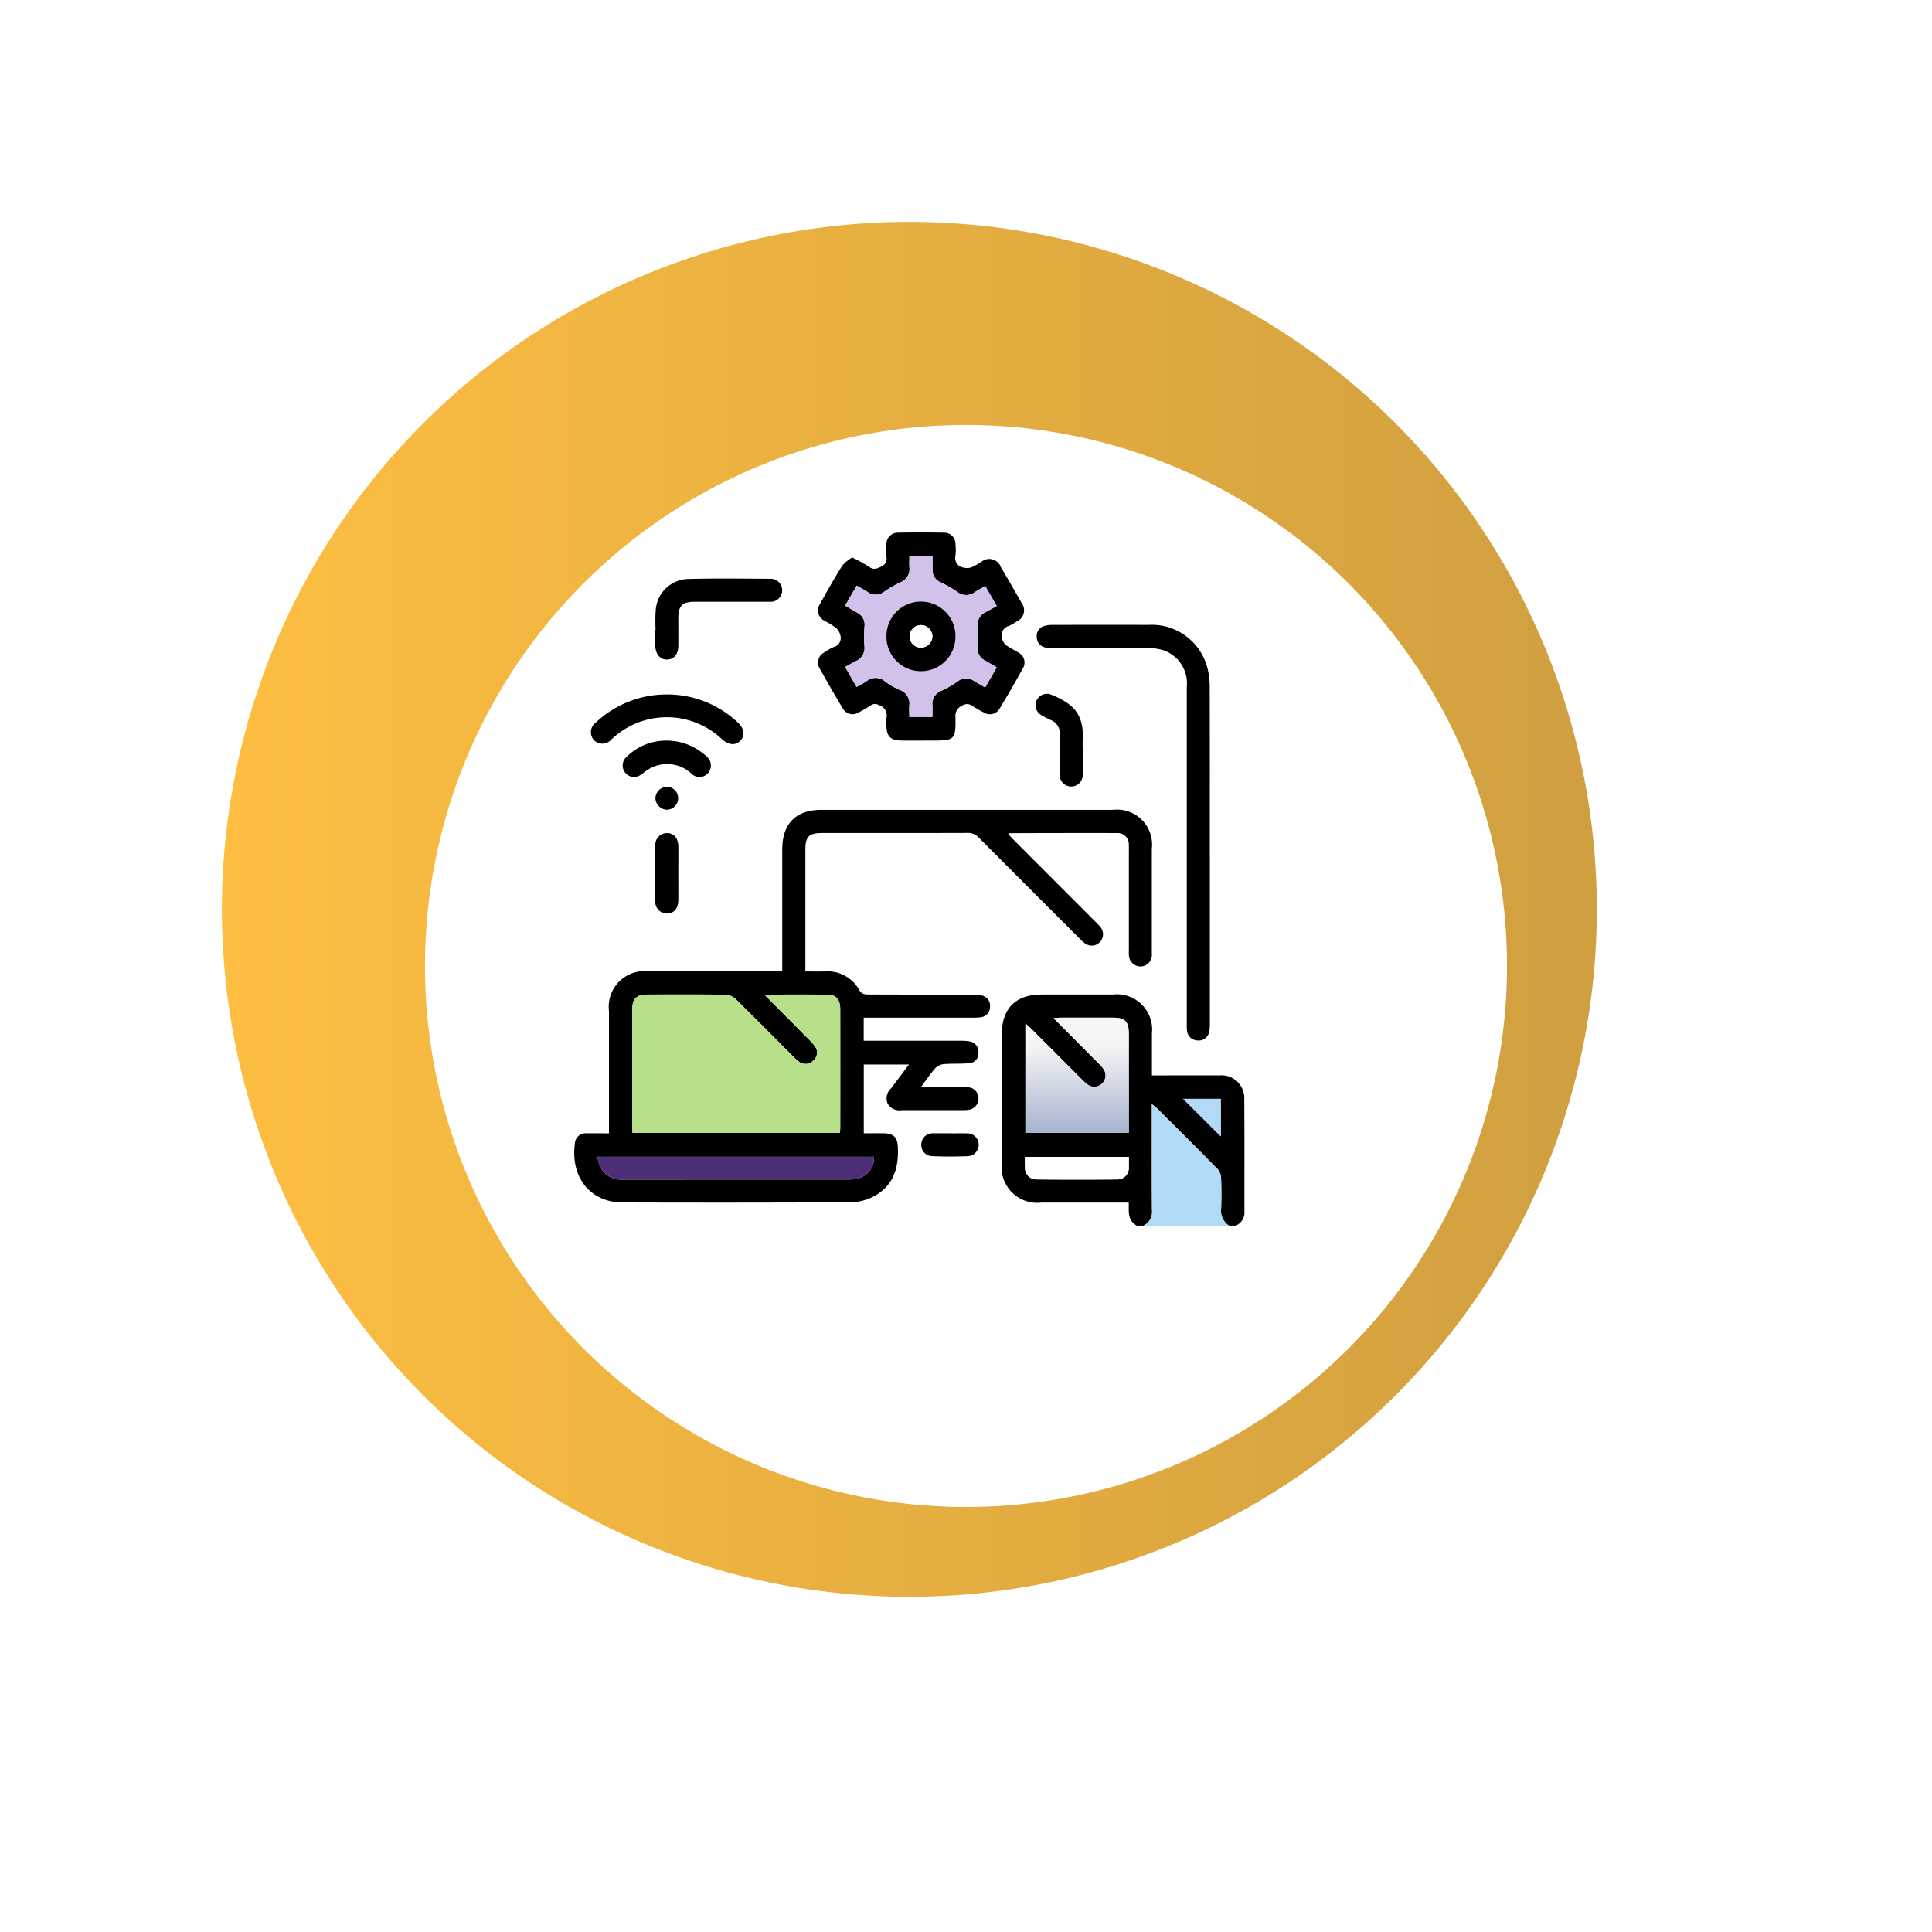 <svg xmlns="http://www.w3.org/2000/svg" xmlns:xlink="http://www.w3.org/1999/xlink" width="170.483" height="170.482" viewBox="0 0 170.483 170.482">
  <defs>
    <linearGradient id="linear-gradient" x1="0.5" x2="0.5" y2="1" gradientUnits="objectBoundingBox">
      <stop offset="0" stop-color="#fdbe41"/>
      <stop offset="1" stop-color="#d09f40"/>
    </linearGradient>
    <filter id="Trazado_150709" x="0" y="0" width="170.483" height="170.482" filterUnits="userSpaceOnUse">
      <feOffset dx="5" dy="5" input="SourceAlpha"/>
      <feGaussianBlur stdDeviation="12.5" result="blur"/>
      <feFlood flood-opacity="0.161"/>
      <feComposite operator="in" in2="blur"/>
      <feComposite in="SourceGraphic"/>
    </filter>
    <clipPath id="clip-path">
      <rect id="Rectángulo_57532" data-name="Rectángulo 57532" width="59.132" height="61.168" fill="none"/>
    </clipPath>
    <linearGradient id="linear-gradient-2" x1="0.5" x2="0.5" y2="1" gradientUnits="objectBoundingBox">
      <stop offset="0" stop-color="#f5f5f5"/>
      <stop offset="0.25" stop-color="#f5f5f5"/>
      <stop offset="1" stop-color="#a7b3cf"/>
    </linearGradient>
  </defs>
  <g id="Grupo_169374" data-name="Grupo 169374" transform="translate(19.579 19.578)">
    <path id="Trazado_150708" data-name="Trazado 150708" d="M121.116,55.633A60.661,60.661,0,1,1,55.633.212a60.661,60.661,0,0,1,65.483,55.42" transform="translate(0 121.328) rotate(-90)" fill="url(#linear-gradient)"/>
    <g transform="matrix(1, 0, 0, 1, -19.58, -19.58)" filter="url(#Trazado_150709)">
      <path id="Trazado_150709-2" data-name="Trazado 150709" d="M95.315,43.782A47.739,47.739,0,1,1,43.782.167,47.739,47.739,0,0,1,95.315,43.782" transform="translate(32.5 127.98) rotate(-90)" fill="#fff"/>
    </g>
    <g id="Grupo_179353" data-name="Grupo 179353" transform="translate(31.097 27.407)">
      <g id="Grupo_179352" data-name="Grupo 179352" clip-path="url(#clip-path)">
        <path id="Trazado_228203" data-name="Trazado 228203" d="M327.063,361.035c-.882-.475-.683-1.337-.716-2.034-2.59,0-5.145,0-7.7,0a3.144,3.144,0,0,1-3.5-3.5q0-5.67,0-11.34c0-2.283,1.223-3.515,3.488-3.52q3.163-.006,6.326,0a3.108,3.108,0,0,1,3.434,3.438c0,1.209,0,2.418,0,3.7h.687c1.751,0,3.5-.007,5.252,0a2.012,2.012,0,0,1,2.211,2.123c.026,3.3.005,6.6.014,9.907a1.227,1.227,0,0,1-.772,1.223h-.6a1.576,1.576,0,0,1-.682-1.534c.023-.894.029-1.791-.009-2.684a1.268,1.268,0,0,0-.311-.774c-1.783-1.816-3.589-3.61-5.392-5.407a4.624,4.624,0,0,0-.4-.312c0,3.182-.012,6.263.01,9.345a1.359,1.359,0,0,1-.74,1.367Zm-7.347-18.31c1.373,1.381,2.674,2.688,3.972,4a3.3,3.3,0,0,1,.468.537,1,1,0,0,1-1.362,1.38,2.681,2.681,0,0,1-.5-.423q-2.259-2.255-4.512-4.516c-.142-.142-.294-.273-.551-.511v9.65h9.12c0-2.951,0-5.853,0-8.755,0-1.058-.333-1.4-1.382-1.4-1.551-.006-3.1,0-4.653,0-.169,0-.339.023-.6.043m-2.522,12.242a9.468,9.468,0,0,0,.006.975.994.994,0,0,0,1.045,1.011q3.52.034,7.039,0a1.014,1.014,0,0,0,1.068-1.109c.011-.29,0-.581,0-.878Zm13.957-5.122,3.318,3.308v-3.308Z" transform="translate(-277.423 -299.868)"/>
        <path id="Trazado_228204" data-name="Trazado 228204" d="M419.747,432.284a1.359,1.359,0,0,0,.74-1.367c-.022-3.081-.01-6.163-.01-9.344a4.627,4.627,0,0,1,.4.312c1.8,1.8,3.609,3.591,5.392,5.407a1.269,1.269,0,0,1,.311.774c.038.893.032,1.79.009,2.684a1.576,1.576,0,0,0,.682,1.534Z" transform="translate(-369.509 -371.116)" fill="#b1daf6"/>
        <path id="Trazado_228205" data-name="Trazado 228205" d="M25.539,222.877v2.042h1.036q3.792,0,7.584,0a3.716,3.716,0,0,1,.711.054.907.907,0,0,1,.791.97.867.867,0,0,1-.8.956c-.75.068-1.511.019-2.263.079a1.194,1.194,0,0,0-.737.352c-.429.488-.791,1.035-1.267,1.674.709,0,1.3,0,1.882,0,.736,0,1.474-.014,2.209.02a.958.958,0,0,1,.98.929.992.992,0,0,1-.914,1.059,2.83,2.83,0,0,1-.475.031c-1.792,0-3.583,0-5.375,0a1.2,1.2,0,0,1-1.259-.6,1.171,1.171,0,0,1,.3-1.31c.512-.676,1.019-1.358,1.591-2.122H25.546v6.072c.6,0,1.186-.008,1.776,0,.845.014,1.184.353,1.229,1.191.1,1.937-.439,3.568-2.3,4.463a4.549,4.549,0,0,1-1.893.436q-10.062.046-20.124.013c-2.762-.007-4.626-2.174-4.168-5.3a.932.932,0,0,1,1.029-.8c.632-.011,1.264,0,1.967,0v-.7q0-5.046,0-10.093a3.149,3.149,0,0,1,3.514-3.5q5.494,0,10.988,0h.787v-.676q0-5.046,0-10.093c0-2.26,1.21-3.482,3.451-3.482q12.869,0,25.738,0a3.084,3.084,0,0,1,3.424,3.433q0,4.628,0,9.257a1.02,1.02,0,0,1-.979,1.13,1.04,1.04,0,0,1-1.047-1.075c-.013-.158,0-.318,0-.478q0-4.33,0-8.659c0-.179.007-.359-.005-.537a.981.981,0,0,0-1.021-1.022c-3.184-.009-6.368,0-9.552.01-.013,0-.026.022-.077.068.141.153.278.311.425.459q3.651,3.654,7.3,7.307a4.281,4.281,0,0,1,.408.435A1,1,0,0,1,45.03,216.3a3.753,3.753,0,0,1-.439-.4q-4.457-4.453-8.906-8.914a1.262,1.262,0,0,0-.989-.407c-4.28.015-8.559.008-12.839.009-1.137,0-1.465.322-1.466,1.445q0,5.076,0,10.152v.618c.593,0,1.141.006,1.689,0a3.2,3.2,0,0,1,3.14,1.768.823.823,0,0,0,.628.261c3.105.017,6.21.01,9.316.014a3.571,3.571,0,0,1,.768.07.906.906,0,0,1,.751,1,.917.917,0,0,1-.842.931,5.152,5.152,0,0,1-.714.033q-4.448,0-8.9,0h-.69m-8.761-2.033c1.382,1.391,2.657,2.672,3.927,3.957a3.912,3.912,0,0,1,.546.627.914.914,0,0,1-.168,1.242.938.938,0,0,1-1.254.091,3.332,3.332,0,0,1-.487-.437c-1.7-1.7-3.394-3.415-5.115-5.1a1.392,1.392,0,0,0-.867-.373c-2.268-.031-4.536-.019-6.8-.016-1.117,0-1.453.343-1.454,1.47q0,5.073,0,10.147c0,.192.02.384.031.591h18.3c.013-.173.031-.308.031-.443q0-5.223,0-10.445c0-.843-.326-1.286-1.066-1.3-1.824-.036-3.649-.012-5.622-.012m-14.74,14.31a4.56,4.56,0,0,0,.206.79,2.053,2.053,0,0,0,2.019,1.217q10.032,0,20.064-.005a2.705,2.705,0,0,0,.82-.127,1.858,1.858,0,0,0,1.3-1.875Z" transform="translate(0 -180.064)"/>
        <path id="Trazado_228206" data-name="Trazado 228206" d="M182.691,2.206a12.3,12.3,0,0,1,1.482.818c.43.321.74.155,1.131-.038a.724.724,0,0,0,.412-.817,10.372,10.372,0,0,1,0-1.074A1.006,1.006,0,0,1,186.753.019q2-.038,4,0A1,1,0,0,1,191.81,1.07a4.615,4.615,0,0,1,0,.954.857.857,0,0,0,.668,1.068,1.291,1.291,0,0,0,.748-.018,6.477,6.477,0,0,0,.882-.495,1.085,1.085,0,0,1,1.7.469q.925,1.566,1.822,3.148a1.083,1.083,0,0,1-.43,1.667,4.409,4.409,0,0,1-.673.383.87.87,0,0,0-.616,1.106,1.117,1.117,0,0,0,.359.59c.329.251.723.416,1.071.645a.992.992,0,0,1,.395,1.44q-.964,1.749-2,3.459a.994.994,0,0,1-1.441.391,8.717,8.717,0,0,1-.981-.565.779.779,0,0,0-.915-.032.975.975,0,0,0-.59,1.023c.031,1.979-.069,2.061-2.029,2.061-.9,0-1.791.006-2.686,0-1.026-.008-1.369-.351-1.376-1.356a3.951,3.951,0,0,1,.005-.656.932.932,0,0,0-.646-1.1.657.657,0,0,0-.754.012,8.643,8.643,0,0,1-1.031.6.988.988,0,0,1-1.445-.369q-1.033-1.709-2-3.459a1,1,0,0,1,.382-1.445,4.645,4.645,0,0,1,.825-.476.823.823,0,0,0,.591-1.056,1.278,1.278,0,0,0-.369-.644,11.247,11.247,0,0,0-1.017-.618,1.016,1.016,0,0,1-.407-1.484c.634-1.148,1.281-2.291,1.975-3.4a3.551,3.551,0,0,1,.867-.7m12.753,9.7c-.4-.234-.721-.427-1.048-.614A1.194,1.194,0,0,1,193.764,10a10.365,10.365,0,0,0,.006-1.722,1.149,1.149,0,0,1,.6-1.194c.342-.191.687-.377,1.071-.588l-1.011-1.766c-.343.2-.64.354-.919.537a1.278,1.278,0,0,1-1.6-.057,11.275,11.275,0,0,0-1.444-.822,1.142,1.142,0,0,1-.693-1.087c0-.409,0-.818,0-1.232h-2.035c0,.359-.019.693,0,1.024a1.243,1.243,0,0,1-.809,1.317,9.319,9.319,0,0,0-1.388.8,1.208,1.208,0,0,1-1.49.045c-.3-.191-.61-.358-.963-.562l-1.018,1.767,1.105.64a1.178,1.178,0,0,1,.6,1.2,16.026,16.026,0,0,0-.007,1.719,1.253,1.253,0,0,1-.719,1.317c-.317.158-.623.338-.981.534l1.013,1.764c.347-.2.635-.34.895-.521a1.265,1.265,0,0,1,1.641.056,6.362,6.362,0,0,0,1.232.712,1.277,1.277,0,0,1,.886,1.386c-.026.33,0,.664,0,1.013h2.034c0-.359.015-.677,0-.993a1.264,1.264,0,0,1,.858-1.345,8.876,8.876,0,0,0,1.384-.808,1.185,1.185,0,0,1,1.391-.054c.333.2.669.391,1.023.6l1.011-1.765" transform="translate(-158.172 0)"/>
        <path id="Trazado_228207" data-name="Trazado 228207" d="M356.234,88.407q0,7.435,0,14.87a3.123,3.123,0,0,1-.052.71.936.936,0,0,1-1.036.788.956.956,0,0,1-.931-.912,6.17,6.17,0,0,1-.015-.656q0-14.811,0-29.621a3.089,3.089,0,0,0-2.213-3.289,5.016,5.016,0,0,0-1.3-.149c-2.747-.013-5.494-.006-8.241-.008a3.76,3.76,0,0,1-.655-.032.928.928,0,0,1-.831-.942.909.909,0,0,1,.708-.979,2.6,2.6,0,0,1,.706-.081c2.807-.005,5.613-.011,8.42,0a5.066,5.066,0,0,1,5.235,3.841,6.567,6.567,0,0,1,.195,1.71c.015,4.917.008,9.834.008,14.751" transform="translate(-300.152 -59.949)"/>
        <path id="Trazado_228208" data-name="Trazado 228208" d="M59.666,38.476a15.762,15.762,0,0,1,.009-1.669A2.951,2.951,0,0,1,62.62,34c2.366-.06,4.734-.03,7.1-.015a1.024,1.024,0,0,1,1.117,1.058,1.012,1.012,0,0,1-1.137.966c-2.188.01-4.377,0-6.565.005-1.121,0-1.458.339-1.462,1.462,0,.816.009,1.632,0,2.447-.012.73-.39,1.173-.983,1.19s-1.023-.451-1.048-1.2c-.016-.477,0-.955,0-1.432h.03" transform="translate(-52.493 -29.897)"/>
        <path id="Trazado_228209" data-name="Trazado 228209" d="M18.888,119.446a9.037,9.037,0,0,1,6.279,2.471c.564.524.66,1.106.267,1.565-.412.481-1.019.459-1.628-.059a7.074,7.074,0,0,0-9.788-.006,1.044,1.044,0,0,1-1.581.016,1.059,1.059,0,0,1,.225-1.526,9.06,9.06,0,0,1,6.225-2.461" transform="translate(-10.742 -105.15)"/>
        <path id="Trazado_228210" data-name="Trazado 228210" d="M344.406,124.275c0,.636.012,1.272,0,1.908a1.019,1.019,0,1,1-2.026-.015c-.014-1.153-.018-2.306,0-3.458a1.228,1.228,0,0,0-.785-1.271,6.632,6.632,0,0,1-.793-.409,1.005,1.005,0,0,1,.9-1.8c1.726.72,2.827,1.576,2.707,3.908-.019.377,0,.755,0,1.133" transform="translate(-299.544 -104.885)"/>
        <path id="Trazado_228211" data-name="Trazado 228211" d="M39.359,153.486a5.144,5.144,0,0,1,3.693,1.357,1.036,1.036,0,0,1,.2,1.478,1,1,0,0,1-1.486.084,3.139,3.139,0,0,0-3.76-.411c-.242.133-.448.329-.68.481a1.01,1.01,0,0,1-1.249-1.589,4.884,4.884,0,0,1,3.28-1.4" transform="translate(-31.423 -135.115)"/>
        <path id="Trazado_228212" data-name="Trazado 228212" d="M61.649,225.2c0,.794.011,1.588,0,2.382-.014.726-.4,1.154-1,1.157a1.029,1.029,0,0,1-1.025-1.147q-.029-2.411,0-4.823a1.03,1.03,0,0,1,1.044-1.129c.6.015.97.443.982,1.178.013.794,0,1.588,0,2.382" transform="translate(-52.47 -195.111)"/>
        <path id="Trazado_228213" data-name="Trazado 228213" d="M258.377,442.984c.478,0,.956-.015,1.433,0a1.009,1.009,0,1,1,.07,2.015c-1.013.041-2.03.04-3.044,0a.982.982,0,0,1-1.006-1.035.993.993,0,0,1,1.054-.984c.04,0,.08,0,.119,0h1.373Z" transform="translate(-225.21 -389.96)"/>
        <path id="Trazado_228214" data-name="Trazado 228214" d="M61.824,188.594a1.015,1.015,0,0,1-1.018,1.022,1.055,1.055,0,0,1-.988-1.006,1.017,1.017,0,0,1,.972-1.007.985.985,0,0,1,1.033.991" transform="translate(-52.659 -165.149)"/>
        <path id="Trazado_228215" data-name="Trazado 228215" d="M335.116,357.741c.264-.019.433-.042.6-.043,1.551,0,3.1-.006,4.653,0,1.05,0,1.382.346,1.382,1.4,0,2.9,0,5.8,0,8.755h-9.121v-9.65c.257.238.409.369.551.511q2.256,2.257,4.512,4.516a2.683,2.683,0,0,0,.5.423,1,1,0,0,0,1.362-1.38,3.307,3.307,0,0,0-.468-.537c-1.3-1.311-2.6-2.618-3.972-4" transform="translate(-292.822 -314.884)" fill="url(#linear-gradient-2)"/>
        <path id="Trazado_228216" data-name="Trazado 228216" d="M332.216,460.362h9.16c0,.3.01.588,0,.878a1.014,1.014,0,0,1-1.068,1.109q-3.519.033-7.039,0a.994.994,0,0,1-1.045-1.011,9.467,9.467,0,0,1-.006-.975" transform="translate(-292.445 -405.263)" fill="#fff"/>
        <path id="Trazado_228217" data-name="Trazado 228217" d="M448.909,417.565h3.318v3.308l-3.318-3.308" transform="translate(-395.181 -367.588)" fill="#b1daf6"/>
        <path id="Trazado_228218" data-name="Trazado 228218" d="M54.3,340.643c1.973,0,3.8-.024,5.622.012.74.015,1.065.458,1.066,1.3q.008,5.223,0,10.446c0,.135-.019.27-.031.443h-18.3c-.011-.207-.031-.4-.031-.591q0-5.073,0-10.147c0-1.126.337-1.468,1.454-1.47,2.268,0,4.536-.015,6.8.016a1.394,1.394,0,0,1,.867.373c1.72,1.684,3.412,3.4,5.115,5.1a3.316,3.316,0,0,0,.487.437.938.938,0,0,0,1.254-.091.914.914,0,0,0,.168-1.242,3.91,3.91,0,0,0-.546-.627c-1.27-1.285-2.545-2.566-3.927-3.957" transform="translate(-37.519 -299.862)" fill="#b8df8a"/>
        <path id="Trazado_228219" data-name="Trazado 228219" d="M17.029,460.289H41.435a1.858,1.858,0,0,1-1.3,1.875,2.7,2.7,0,0,1-.82.127q-10.032.01-20.064.005a2.053,2.053,0,0,1-2.019-1.217,4.562,4.562,0,0,1-.206-.79" transform="translate(-14.991 -405.199)" fill="#4c2f77"/>
        <path id="Trazado_228220" data-name="Trazado 228220" d="M213.134,27.139,212.122,28.9c-.354-.207-.69-.4-1.023-.6a1.185,1.185,0,0,0-1.391.054,8.87,8.87,0,0,1-1.384.808,1.264,1.264,0,0,0-.858,1.345c.018.316,0,.634,0,.993h-2.034c0-.349-.022-.683,0-1.013a1.277,1.277,0,0,0-.886-1.386,6.363,6.363,0,0,1-1.232-.712,1.265,1.265,0,0,0-1.641-.056c-.259.181-.548.321-.895.521L199.774,27.1c.358-.2.664-.376.981-.534a1.254,1.254,0,0,0,.719-1.317,16.058,16.058,0,0,1,.007-1.719,1.178,1.178,0,0,0-.6-1.2l-1.105-.64,1.018-1.767c.353.2.665.372.963.562a1.208,1.208,0,0,0,1.49-.045,9.328,9.328,0,0,1,1.389-.8,1.242,1.242,0,0,0,.809-1.317c-.023-.331,0-.665,0-1.024h2.035c0,.413,0,.822,0,1.232a1.142,1.142,0,0,0,.693,1.087,11.282,11.282,0,0,1,1.444.822,1.278,1.278,0,0,0,1.6.057c.279-.182.575-.337.919-.537l1.011,1.765c-.384.21-.729.4-1.071.588a1.149,1.149,0,0,0-.6,1.194,10.352,10.352,0,0,1-.006,1.722,1.194,1.194,0,0,0,.632,1.293c.327.186.65.38,1.048.614m-3.633-2.7a3.048,3.048,0,1,0-6.095-.029,3.047,3.047,0,0,0,6.095.029" transform="translate(-175.862 -15.231)" fill="#d2c1eb"/>
        <path id="Trazado_228221" data-name="Trazado 228221" d="M236.228,54.223a3.047,3.047,0,0,1-6.095-.029,3.048,3.048,0,1,1,6.095.029m-2.039-.03a1.008,1.008,0,1,0-2.017,0,1.009,1.009,0,0,0,2.017,0" transform="translate(-202.589 -45.012)"/>
        <path id="Trazado_228222" data-name="Trazado 228222" d="M249.187,69.3a1.009,1.009,0,0,1-2.017,0,1.008,1.008,0,1,1,2.017,0" transform="translate(-217.587 -60.116)" fill="#fff"/>
      </g>
    </g>
  </g>
</svg>
